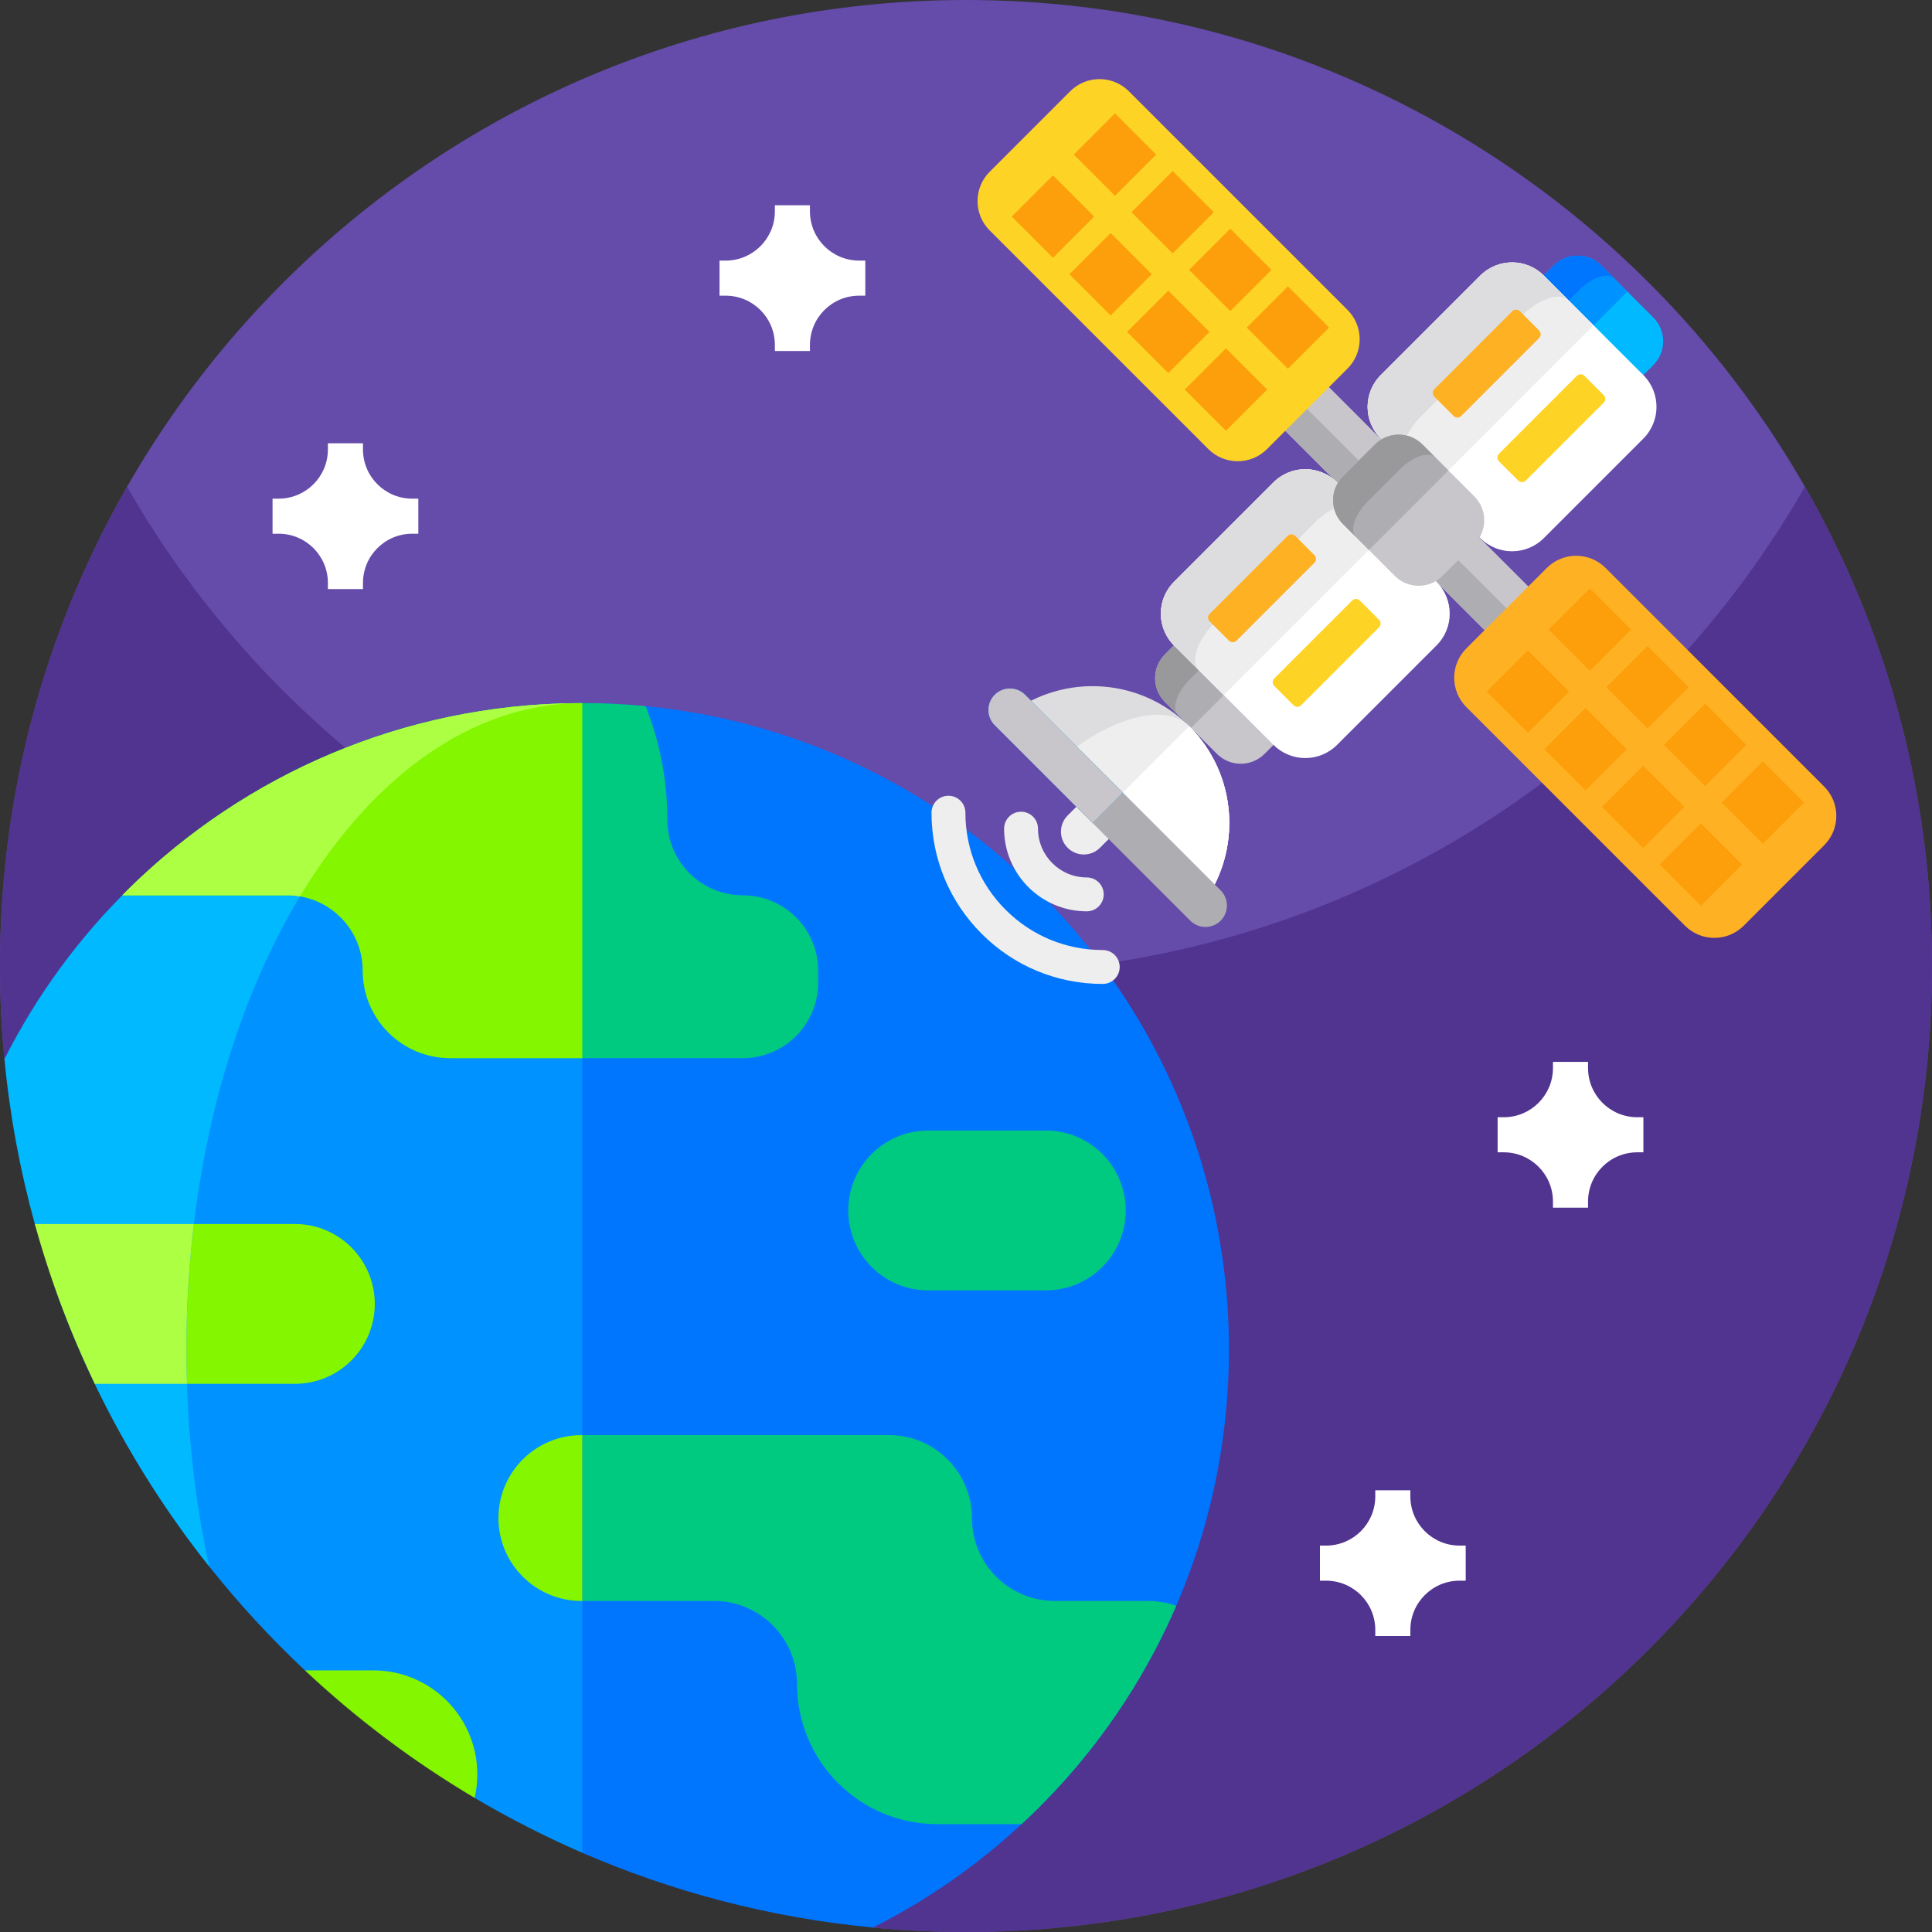 <svg id="Capa_1" enable-background="new 0 0 512 512" height="512" viewBox="0 0 512 512" width="512" xmlns="http://www.w3.org/2000/svg"><rect x="0" y="0" width="512" height="512" fill="#333333" stroke="none"/><g><g><path d="m512 256c0 141.387-114.613 256-256 256-8.32 0-16.555-.395-24.672-1.184l-230.144-230.133-.011-.011c-.778-8.117-1.173-16.352-1.173-24.672 0-141.387 114.613-256 256-256s256 114.613 256 256z" fill="#654baa"/><g><g><path d="m512 256c0 65.237-24.405 124.779-64.576 169.984-13.472 15.168-28.725 28.715-45.419 40.331-41.418 28.8-91.733 45.685-146.005 45.685-8.331 0-16.576-.395-24.704-1.173l.032-.011-230.155-230.144c-.778-8.117-1.173-16.352-1.173-24.672 0-46.219 12.245-89.568 33.675-126.997 44.128 77.066 127.168 129.002 222.325 129.002s178.208-51.936 222.325-129.003c21.43 37.43 33.675 80.779 33.675 126.998z" fill="#513390"/></g></g></g><g><g><g><path d="m72.229 132.147h1.626c7.203 0 13.042-5.839 13.042-13.042v-1.626h9.297v1.626c0 7.203 5.839 13.042 13.042 13.042h1.626v9.297h-1.626c-7.203 0-13.042 5.839-13.042 13.042v1.626h-9.297v-1.626c0-7.203-5.839-13.042-13.042-13.042h-1.626z" fill="#fff"/></g></g><g><g><path d="m396.883 296.079h1.626c7.203 0 13.042-5.839 13.042-13.042v-1.626h9.297v1.626c0 7.203 5.839 13.042 13.042 13.042h1.626v9.297h-1.626c-7.203 0-13.042 5.839-13.042 13.042v1.626h-9.297v-1.626c0-7.203-5.839-13.042-13.042-13.042h-1.626z" fill="#fff"/></g></g><g><g><path d="m190.681 69.059h1.626c7.203 0 13.042-5.839 13.042-13.042v-1.626h9.297v1.626c0 7.203 5.839 13.042 13.042 13.042h1.626v9.297h-1.626c-7.203 0-13.042 5.839-13.042 13.042v1.626h-9.297v-1.626c0-7.203-5.839-13.042-13.042-13.042h-1.626z" fill="#fff"/></g></g><g><g><path d="m349.796 409.598h1.626c7.203 0 13.042-5.839 13.042-13.042v-1.626h9.297v1.626c0 7.203 5.839 13.042 13.042 13.042h1.626v9.297h-1.626c-7.203 0-13.042 5.839-13.042 13.042v1.626h-9.297v-1.626c0-7.203-5.839-13.042-13.042-13.042h-1.626z" fill="#fff"/></g></g><g><path d="m325.685 357.685c0 8.331-.597 16.491-1.76 24.491-2.165 15.2-6.336 29.76-12.224 43.392-.8 1.888-1.643 3.723-2.517 5.568-8.725 18.358-20.608 34.923-34.955 48.96-1.152 1.131-2.315 2.24-3.499 3.317-11.733 10.891-24.981 20.15-39.403 27.403-27.125-2.581-53.024-9.419-77.013-19.808-51.29-92.476-52.999-204.459-4.557-298.458l3.202-6.214c.448-.021.907-.021 1.355-.021 5.675 0 11.253.277 16.789.832 40.011 3.872 75.957 21.504 103.125 48.128 14.347 14.059 26.251 30.624 34.955 48.971 7.232 15.211 12.288 31.669 14.763 48.96 1.142 7.989 1.739 16.17 1.739 24.479z" fill="#0076ff"/><path d="m9.386 307.575c0 12.877 2.145 25.692 6.638 37.76 9.461 25.414 22.841 48.918 39.411 69.779 7.787 9.792 16.267 19.008 25.376 27.552l44.96 33.781.011.011c9.163 5.419 18.688 10.283 28.533 14.549v-304.692c-36.948 0-71.16 11.693-99.144 31.579-28.942 20.566-45.785 54.176-45.785 89.681z" fill="#0092ff"/><path d="m152.96 191.795c-28.053.576-53.451 13.677-72.064 43.479-8.789 14.059-16.053 30.603-21.408 48.971-3.659 12.597-6.411 26.059-8.107 40.128-.363 2.912-.672 5.856-.917 8.832-.704 8-1.067 16.171-1.067 24.48 0 3.029.053 6.048.16 9.045.149 5.227.448 10.368.907 15.445.992 11.381 2.677 22.4 4.971 32.939-11.808-14.88-22.005-31.093-30.315-48.384l-.011-.032-15.861-42.261-.021-.064c-3.893-14.112-6.624-28.725-8.053-43.701 8.544-16.949 19.808-32.277 33.227-45.397 30.623-29.984 72.404-43.117 118.559-43.48z" fill="#00b9ff"/><path d="m154.316 380.319v43.952h34.92c12.14 0 21.985 9.845 21.985 21.985 0 10.261 4.155 19.547 10.893 26.285 6.72 6.72 16.006 10.875 26.267 10.875h22.346c1.192-1.084 2.348-2.186 3.505-3.324 14.344-14.037 26.23-30.602 34.956-48.956.867-1.843 1.716-3.685 2.511-5.564-2.33-.849-4.841-1.301-7.479-1.301h-24.677c-12.14 0-21.967-9.827-21.967-21.967 0-6.07-2.457-11.561-6.449-15.536-3.974-3.992-9.466-6.449-15.536-6.449z" fill="#00ca7f"/><path d="m132.096 402.304c0 6.07 2.457 11.562 6.449 15.536 3.974 3.974 9.466 6.431 15.536 6.431h.235v-43.952h-.235c-12.139 0-21.985 9.846-21.985 21.985z" fill="#84f600"/><path d="m32.413 237.262h43.736c5.528 0 10.514 2.24 14.127 5.853s5.853 8.599 5.853 14.127c0 12.808 10.387 23.178 23.177 23.178h77.535c11.02 0 19.98-8.943 19.98-19.98v-3.197c0-5.528-2.24-10.514-5.853-14.127-3.631-3.613-8.617-5.853-14.127-5.853s-10.514-2.24-14.127-5.853-5.853-8.599-5.853-14.127c0-10.64-2.041-20.811-5.763-30.132-5.528-.56-11.11-.831-16.782-.831-.452 0-.903 0-1.355.018-46.156.361-87.941 18.95-118.561 48.938-.668.649-1.336 1.317-1.987 1.986z" fill="#00ca7f"/><path d="m50.46 333.205c-.704 8.003-1.066 16.169-1.066 24.478 0 3.035.054 6.052.162 9.051h28.597c11.688 0 21.172-9.484 21.172-21.172 0-11.706-9.484-21.19-21.172-21.19h-26.771c-.362 2.908-.669 5.852-.922 8.833z" fill="#84f600"/><path d="m50.464 333.205c-.704 8-1.067 16.171-1.067 24.48 0 3.029.053 6.048.16 9.045h-24.437c-6.485-13.504-11.829-27.659-15.893-42.357h42.155c-.363 2.912-.673 5.856-.918 8.832z" fill="#adff43"/><path d="m224.805 320.783c0 11.697 9.482 21.178 21.178 21.178h31.169c11.697 0 21.179-9.482 21.179-21.178 0-11.697-9.482-21.178-21.179-21.178h-31.169c-11.696-.001-21.178 9.481-21.178 21.178z" fill="#00ca7f"/><path d="m126.496 470.229c0 2.144-.245 4.235-.715 6.229-16.224-9.611-31.307-20.96-44.971-33.792h18.123c15.222.001 27.563 12.331 27.563 27.563z" fill="#84f600"/><path d="m32.413 237.262h43.736c1.138 0 2.258.09 3.36.289 4.173.705 7.894 2.692 10.767 5.564 3.613 3.613 5.853 8.599 5.853 14.127 0 12.808 10.387 23.178 23.177 23.178h35.01v-94.101c-.452 0-.903 0-1.355.018-46.156.361-87.941 18.95-118.561 48.938-.668.65-1.336 1.318-1.987 1.987z" fill="#84f600"/><path d="m32.413 237.262h43.736c1.138 0 2.258.09 3.36.289.452-.759.921-1.517 1.391-2.276 18.607-29.807 44.006-48.36 72.062-48.938-46.156.361-87.941 18.95-118.561 48.938-.669.65-1.337 1.318-1.988 1.987z" fill="#adff43"/></g><g><g><path d="m365.116 67.772h16.394v134.892h-16.394z" fill="#c8c6cb" transform="matrix(.707 -.707 .707 .707 13.727 303.577)"/><path d="m366.317 70.67h8.197v134.892h-8.197z" fill="#aeadb2" transform="matrix(.707 -.707 .707 .707 10.829 302.376)"/><g><path d="m411.773 70.38-8.456 8.456c-3.486 3.486-3.482 9.135.004 12.62l13.756 13.756c3.482 3.482 9.131 3.486 12.616 0l8.456-8.456c3.486-3.486 3.482-9.135 0-12.617l-13.756-13.756c-3.485-3.485-9.134-3.489-12.62-.003z" fill="#00b9ff"/><path d="m411.773 70.38-8.456 8.456c-3.486 3.486-3.482 9.135.004 12.62l6.876 6.876 21.073-21.072-6.876-6.876c-3.486-3.486-9.135-3.49-12.621-.004z" fill="#0092ff"/><path d="m411.773 70.38-8.456 8.456c-3.486 3.486-3.482 9.135.004 12.62l3.438 3.438c-1.743-1.743-.333-5.979 3.152-9.464l8.456-8.456c3.486-3.486 7.722-4.895 9.464-3.152l-3.438-3.438c-3.485-3.486-9.134-3.49-12.62-.004z" fill="#0076ff"/><path d="m317.197 164.956-8.456 8.456c-3.486 3.486-3.482 9.135.004 12.621l13.756 13.756c3.482 3.482 9.131 3.486 12.617 0l8.456-8.456c3.486-3.486 3.482-9.135 0-12.617l-13.756-13.756c-3.486-3.485-9.135-3.489-12.621-.004z" fill="#c8c6cb"/><path d="m317.197 164.956-8.456 8.456c-3.486 3.486-3.482 9.135.004 12.621l6.876 6.876 21.073-21.073-6.876-6.876c-3.486-3.485-9.135-3.489-12.621-.004z" fill="#aeadb2"/><path d="m317.197 164.956-8.456 8.456c-3.486 3.486-3.482 9.135.004 12.621l3.438 3.438c-1.743-1.743-.333-5.979 3.152-9.464l8.456-8.456c3.486-3.486 7.722-4.895 9.464-3.152l-3.438-3.438c-3.485-3.486-9.134-3.49-12.62-.005z" fill="#99989b"/><path d="m392.297 73.031-26.377 26.377c-4.645 4.645-4.645 12.18 0 16.825l26.376 26.377c4.649 4.649 12.184 4.649 16.829.004l26.377-26.377c4.649-4.649 4.649-12.184 0-16.833l-26.377-26.377c-4.644-4.645-12.179-4.645-16.828.004z" fill="#fff"/><path d="m392.297 73.031-26.377 26.377c-4.645 4.645-4.645 12.18 0 16.825l13.188 13.188 43.205-43.205-13.188-13.188c-4.644-4.646-12.179-4.646-16.828.003z" fill="#eee"/><path d="m392.297 73.031-26.377 26.377c-4.645 4.645-4.645 12.18 0 16.825l6.594 6.594c-2.322-2.322-.441-7.976 4.204-12.621l26.377-26.377c4.649-4.649 10.302-6.531 12.624-4.208l-6.594-6.594c-4.644-4.645-12.179-4.645-16.828.004z" fill="#dddddf"/><path d="m337.499 127.829-26.373 26.373c-4.649 4.649-4.649 12.184-.004 16.829l26.377 26.377c4.649 4.649 12.184 4.649 16.833 0l26.373-26.373c4.649-4.649 4.649-12.184 0-16.833l-26.377-26.377c-4.645-4.645-12.18-4.645-16.829.004z" fill="#fff"/><path d="m337.499 127.829-26.373 26.373c-4.649 4.649-4.649 12.184-.004 16.829l13.188 13.188 43.205-43.205-13.188-13.188c-4.644-4.646-12.179-4.646-16.828.003z" fill="#eee"/><path d="m337.499 127.829-26.377 26.377c-4.645 4.645-4.645 12.18 0 16.825l6.594 6.594c-2.322-2.322-.441-7.976 4.204-12.62l26.377-26.377c4.649-4.649 10.302-6.531 12.625-4.208l-6.594-6.594c-4.645-4.646-12.18-4.646-16.829.003z" fill="#dddddf"/><path d="m364.352 117.801-8.456 8.456c-3.486 3.486-3.482 9.135.004 12.62l13.756 13.756c3.482 3.482 9.131 3.486 12.616 0l8.456-8.456c3.486-3.486 3.482-9.135 0-12.617l-13.756-13.756c-3.485-3.485-9.134-3.489-12.62-.003z" fill="#c8c6cb"/><path d="m364.352 117.801-8.456 8.456c-3.486 3.486-3.482 9.135.004 12.62l6.876 6.876 21.073-21.073-6.876-6.876c-3.486-3.485-9.135-3.489-12.621-.003z" fill="#aeadb2"/><path d="m364.352 117.801-8.456 8.456c-3.486 3.486-3.482 9.135.004 12.62l3.438 3.438c-1.743-1.743-.333-5.979 3.152-9.464l8.456-8.456c3.486-3.486 7.722-4.895 9.464-3.152l-3.438-3.438c-3.485-3.486-9.134-3.49-12.62-.004z" fill="#99989b"/><path d="m337.695 181.794 5.112 5.113c.552.552 1.448.552 2 0l20.656-20.656c.552-.552.552-1.448 0-2.001l-5.113-5.112c-.552-.552-1.448-.552-2.001 0l-20.656 20.656c-.551.552-.551 1.448.002 2z" fill="#fdd425"/><path d="m320.571 164.671 5.113 5.112c.552.553 1.448.553 2 0l20.656-20.656c.552-.552.552-1.448 0-2.001l-5.112-5.113c-.552-.552-1.448-.552-2 0l-20.656 20.656c-.554.553-.554 1.449-.001 2.002z" fill="#feb123"/><path d="m397.234 122.255 5.112 5.112c.552.552 1.448.552 2 0l20.656-20.656c.552-.552.552-1.448 0-2l-5.113-5.113c-.552-.552-1.448-.552-2 0l-20.656 20.656c-.552.553-.552 1.449.001 2.001z" fill="#fdd425"/><path d="m380.11 105.131 5.113 5.112c.552.553 1.448.553 2 0l20.656-20.656c.553-.553.553-1.448 0-2.001l-5.112-5.113c-.552-.552-1.448-.552-2 0l-20.656 20.656c-.554.554-.554 1.45-.001 2.002z" fill="#feb123"/></g></g><g><path d="m446.542 245.329-57.942-57.942c-4.295-4.295-4.295-11.259 0-15.554l21.329-21.329c4.295-4.295 11.259-4.295 15.554 0l57.942 57.942c4.295 4.295 4.295 11.259 0 15.554l-21.329 21.329c-4.295 4.295-11.259 4.295-15.554 0z" fill="#feb123"/><path d="m320.222 119.009-57.942-57.941c-4.295-4.295-4.295-11.259 0-15.554l21.329-21.329c4.295-4.295 11.259-4.295 15.554 0l57.942 57.942c4.295 4.295 4.295 11.259 0 15.554l-21.329 21.329c-4.295 4.294-11.259 4.294-15.554-.001z" fill="#fdd425"/></g><g><path d="m282.937 216.11 23.66-23.66c2.365-2.365 6.2-2.365 8.565 0 2.365 2.365 2.365 6.199 0 8.565l-23.66 23.66c-2.365 2.365-6.2 2.365-8.565 0-2.365-2.365-2.365-6.2 0-8.565z" fill="#eee"/><path d="m318.581 239.766c10.624-14.196 9.486-34.411-3.418-47.315s-33.119-14.042-47.315-3.418z" fill="#dddddf"/><path d="m318.581 239.766c10.624-14.196 9.486-34.411-3.418-47.315-6.453-6.453-21.329-2.253-34.632 9.264z" fill="#eee"/><path d="m318.581 239.766c10.624-14.196 9.486-34.411-3.418-47.315l-21.948 21.948z" fill="#fff"/><path d="m263.62 184.13c1.109-1.109 2.565-1.664 4.02-1.664s2.911.555 4.021 1.666l51.82 51.82c2.22 2.22 2.222 5.821.001 8.042-1.11 1.11-2.565 1.664-4.02 1.664s-2.911-.555-4.021-1.666l-51.82-51.82c-2.22-2.221-2.221-5.821-.001-8.042z" fill="#aeadb2"/><path d="m263.62 184.13c1.109-1.109 2.565-1.664 4.02-1.664s2.911.555 4.021 1.666l25.91 25.91-8.04 8.04-25.91-25.91c-2.22-2.221-2.221-5.821-.001-8.042z" fill="#0092ff"/><path d="m263.62 184.13c1.109-1.109 2.565-1.664 4.02-1.664s2.911.555 4.021 1.666l25.91 25.91-8.04 8.04-25.91-25.91c-2.22-2.221-2.221-5.821-.001-8.042z" fill="#c8c6cb"/></g><g fill="#eee"><path d="m272.521 235.088c-3.967-3.967-6.424-9.444-6.424-15.483 0-2.481 2.011-4.492 4.491-4.492 2.481 0 4.492 2.011 4.492 4.492 0 7.126 5.798 12.925 12.924 12.924 2.481 0 4.491 2.011 4.492 4.492 0 2.48-2.011 4.492-4.491 4.492-6.04-.001-11.517-2.458-15.484-6.425z"/><path d="m260.15 247.459c-8.572-8.572-13.292-19.968-13.292-32.089 0-2.48 2.011-4.491 4.492-4.491 2.481.001 4.492 2.011 4.492 4.492 0 9.721 3.786 18.861 10.661 25.736s16.015 10.661 25.737 10.661c2.481.001 4.492 2.011 4.492 4.492s-2.011 4.491-4.492 4.491c-12.122.001-23.518-4.72-32.09-13.292z"/></g><g fill="#fc9f0b"><g><g><path d="m459.423 204.9h15.446v15.446h-15.446z" transform="matrix(-.707 -.707 .707 -.707 647.121 693.291)"/><path d="m442.995 221.327h15.446v15.446h-15.446z" transform="matrix(-.707 -.707 .707 -.707 607.461 709.719)"/></g><g><path d="m444.143 189.62h15.446v15.446h-15.446z" transform="matrix(-.707 -.707 .707 -.707 631.841 656.403)"/><path d="m427.715 206.047h15.446v15.446h-15.446z" transform="matrix(-.707 -.707 .707 -.707 592.181 672.83)"/></g><g><path d="m428.863 174.34h15.446v15.446h-15.446z" transform="matrix(-.707 -.707 .707 -.707 616.561 619.514)"/><path d="m412.436 190.768h15.446v15.446h-15.446z" transform="matrix(-.707 -.707 .707 -.707 576.901 635.941)"/></g><g><path d="m413.583 159.06h15.446v15.446h-15.446z" transform="matrix(-.707 -.707 .707 -.707 601.281 582.625)"/><path d="m397.156 175.488h15.446v15.446h-15.446z" transform="matrix(-.707 -.707 .707 -.707 561.622 599.053)"/></g></g><g><g><path d="m333.566 79.042h15.446v15.446h-15.446z" transform="matrix(-.707 -.707 .707 -.707 521.263 389.445)"/><path d="m317.138 95.47h15.446v15.446h-15.446z" transform="matrix(-.707 -.707 .707 -.707 481.604 405.872)"/></g><g><path d="m318.286 63.763h15.446v15.446h-15.446z" transform="matrix(-.707 -.707 .707 -.707 505.984 352.556)"/><path d="m301.858 80.19h15.446v15.446h-15.446z" transform="matrix(-.707 -.707 .707 -.707 466.324 368.984)"/></g><g><path d="m303.006 48.483h15.446v15.446h-15.446z" transform="matrix(-.707 -.707 .707 -.707 490.704 315.667)"/><path d="m286.578 64.91h15.446v15.446h-15.446z" transform="matrix(-.707 -.707 .707 -.707 451.044 332.095)"/></g><g><path d="m287.726 33.203h15.446v15.446h-15.446z" transform="matrix(-.707 -.707 .707 -.707 475.424 278.779)"/><path d="m271.298 49.63h15.446v15.446h-15.446z" transform="matrix(-.707 -.707 .707 -.707 435.764 295.206)"/></g></g></g></g></g></g></svg>